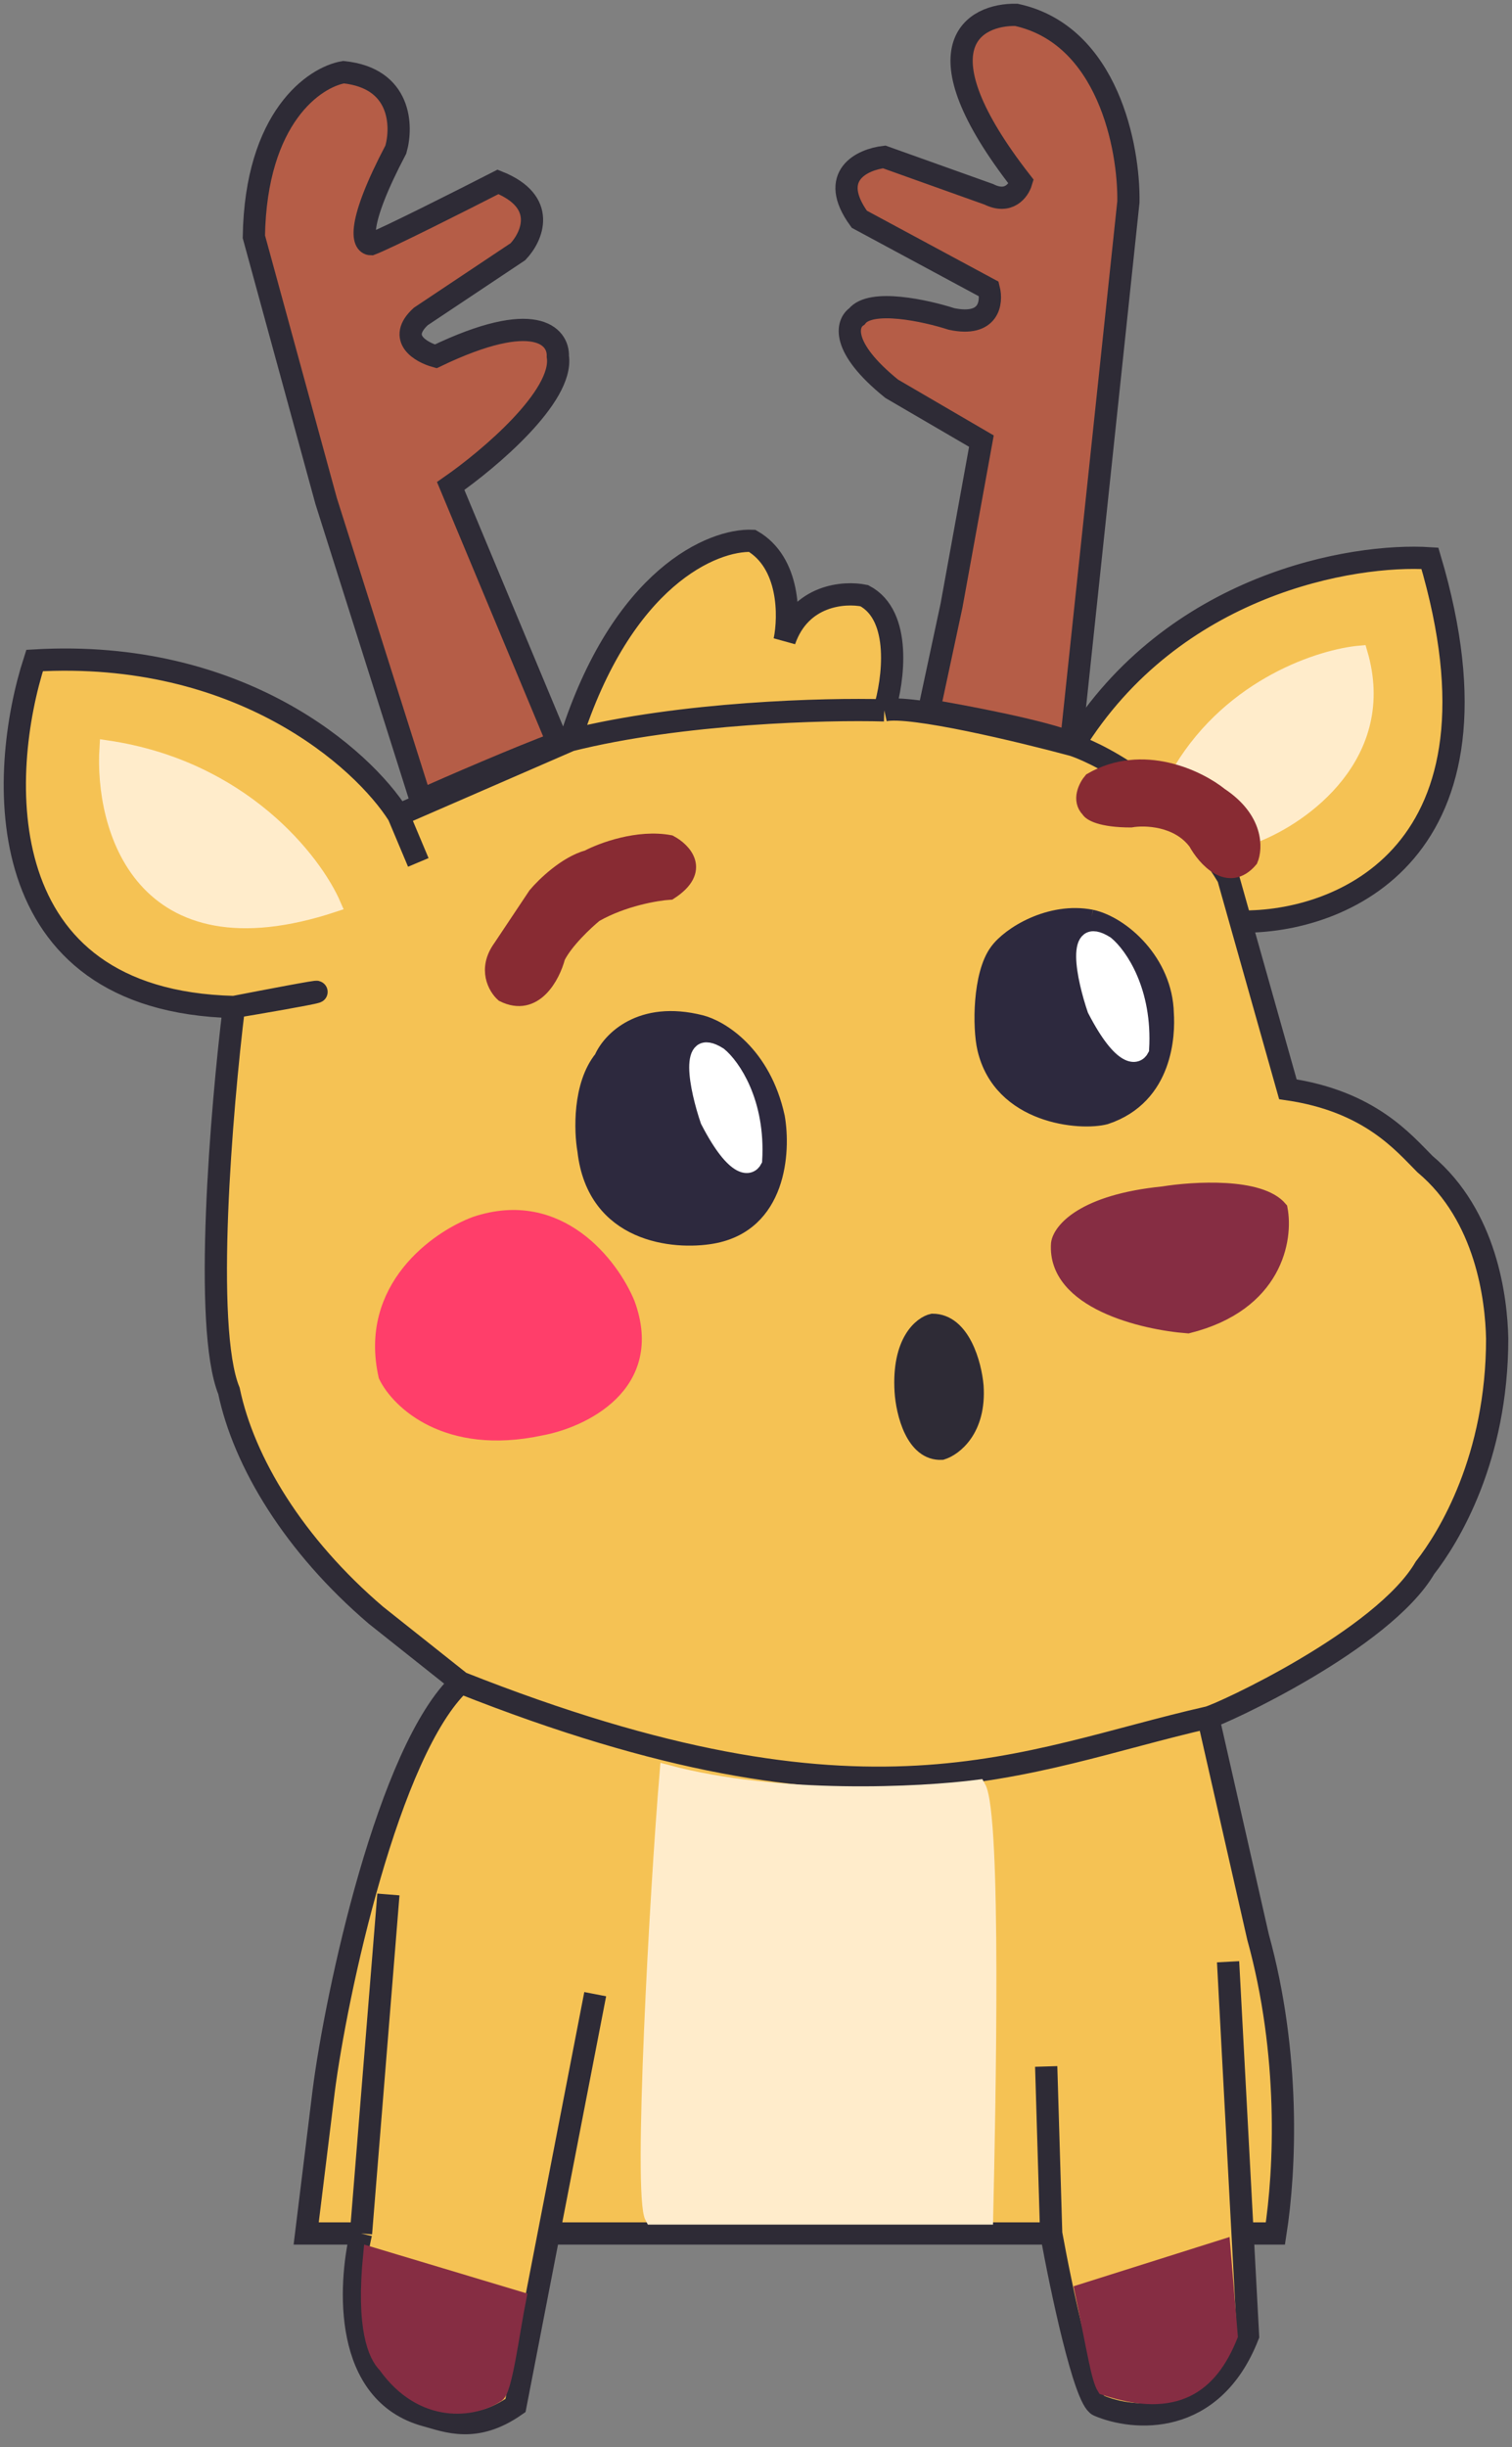 <svg width="102" height="165" viewBox="0 0 102 165" fill="none" xmlns="http://www.w3.org/2000/svg">
<rect x="0" y="0" width="102" height="165" fill="#808080" stroke="none"/>
<path d="M58.306 40.166C60.861 41.511 60.267 45.881 59.651 47.898C61.399 47.495 68.896 49.299 72.426 50.251C79.149 39.359 91.251 37.309 96.462 37.645C102.378 57.546 90.411 62.265 83.687 62.136L86.881 73.447C92.394 74.254 94.669 77.033 96.126 78.49C100.294 81.986 100.944 87.622 101 90.255C101 98.324 97.75 103.646 96.126 105.719C93.302 110.56 82.343 115.614 81.502 115.804L84.864 130.596C87.049 138.496 86.713 146.284 86.04 150.598H83.824L84.192 157.489C81.771 163.675 76.46 163.204 74.106 162.196C73.165 161.792 71.585 154.296 70.913 150.598H37.024L34.775 162.196C32.085 164.078 30.173 163.264 28.724 162.868C23.177 161.355 23.513 154.184 24.353 150.598H20.655L21.832 141.017C22.672 134.462 26.202 117.99 31.077 113.451L25.362 108.913C19.849 104.207 16.453 98.604 15.445 93.785C13.697 89.482 14.941 74.736 15.781 67.9C-0.893 67.497 -0.131 52.156 2.334 44.536C16.184 43.73 24.465 51.148 26.875 54.958L38.472 49.915C41.969 38.889 48.109 36.356 50.743 36.468C53.297 37.947 53.264 41.567 52.928 43.192C54.003 40.099 56.962 39.886 58.306 40.166Z" fill="#F5C254"/>
<path d="M59.651 47.898C60.267 45.881 60.861 41.511 58.306 40.166C56.962 39.886 54.003 40.099 52.928 43.192C53.264 41.567 53.297 37.947 50.743 36.468C48.109 36.356 41.969 38.889 38.472 49.915M59.651 47.898C61.399 47.495 68.896 49.299 72.426 50.251M59.651 47.898C55.729 47.786 46.003 48.033 38.472 49.915M38.472 49.915L26.875 54.958M26.875 54.958L28.219 58.151M26.875 54.958C24.465 51.148 16.184 43.73 2.334 44.536C-0.131 52.156 -0.893 67.497 15.781 67.9M15.781 67.9C17.462 67.62 20.924 67.026 21.328 66.892C21.731 66.757 17.798 67.508 15.781 67.9ZM15.781 67.9C14.941 74.736 13.697 89.482 15.445 93.785C16.453 98.604 19.849 104.207 25.362 108.913L31.077 113.451M31.077 113.451C26.202 117.99 22.672 134.462 21.832 141.017L20.655 150.598H24.353M31.077 113.451C58.643 124.377 68.896 118.662 81.502 115.804M24.353 150.598L26.202 127.738M24.353 150.598C23.513 154.184 23.177 161.355 28.724 162.868C30.173 163.264 32.085 164.078 34.775 162.196L37.024 150.598M40.153 134.462L37.024 150.598M37.024 150.598H70.913M70.913 150.598L70.577 139.336M70.913 150.598C71.585 154.296 73.165 161.792 74.106 162.196C76.46 163.204 81.771 163.675 84.192 157.489L83.824 150.598M82.847 132.277L83.824 150.598M83.824 150.598H86.04C86.713 146.284 87.049 138.496 84.864 130.596L81.502 115.804M81.502 115.804C82.343 115.614 93.302 110.56 96.126 105.719C97.75 103.646 101 98.324 101 90.255C100.944 87.622 100.294 81.986 96.126 78.49C94.669 77.033 92.394 74.254 86.881 73.447L83.687 62.136M83.687 62.136L82.847 59.16C79.62 53.781 74.555 50.98 72.426 50.251M83.687 62.136C90.411 62.265 102.378 57.546 96.462 37.645C91.251 37.309 79.149 39.359 72.426 50.251" stroke="#2E2B36" stroke-width="1.5"/>
<path d="M76.123 13.607L72.257 50.082C70.24 49.275 65.029 48.289 62.676 47.897L64.189 40.837L66.206 29.744L60.155 26.214C56.659 23.39 57.129 21.788 57.802 21.339C58.743 20.129 62.452 20.947 64.189 21.507C66.744 22.045 66.934 20.387 66.71 19.49L57.97 14.784C55.818 11.826 58.194 10.75 59.651 10.582L66.71 13.103C68.055 13.775 68.727 12.823 68.895 12.263C61.769 3.119 65.702 0.945 68.559 1.001C74.745 2.346 76.179 9.966 76.123 13.607Z" fill="#B55D47"/>
<path d="M30.404 32.769L37.632 50.082C35.077 51.023 30.404 53.051 28.387 53.948L22 33.778L17.125 15.961C17.259 7.893 21.215 5.203 23.176 4.867C27.076 5.27 27.154 8.509 26.706 10.078C24.017 15.187 24.465 16.465 25.025 16.465C26.101 16.061 31.188 13.495 33.597 12.263C36.959 13.607 35.895 15.961 34.942 16.969L28.387 21.339C26.773 22.819 28.387 23.748 29.395 24.029C36.119 20.801 37.688 22.684 37.632 24.029C38.035 26.718 32.981 30.976 30.404 32.769Z" fill="#B55D47"/>
<path d="M76.123 13.607L72.257 50.082C70.24 49.275 65.029 48.289 62.676 47.897L64.189 40.837L66.206 29.744L60.155 26.214C56.659 23.39 57.129 21.788 57.802 21.339C58.743 20.129 62.452 20.947 64.189 21.507C66.744 22.045 66.934 20.387 66.71 19.49L57.97 14.784C55.818 11.826 58.194 10.75 59.651 10.582L66.71 13.103C68.055 13.775 68.727 12.823 68.895 12.263C61.769 3.119 65.702 0.945 68.559 1.001C74.745 2.346 76.179 9.966 76.123 13.607Z" stroke="#2E2B36" stroke-width="1.5"/>
<path d="M30.404 32.769L37.632 50.082C35.077 51.023 30.404 53.051 28.387 53.948L22 33.778L17.125 15.961C17.259 7.893 21.215 5.203 23.176 4.867C27.076 5.27 27.154 8.509 26.706 10.078C24.017 15.187 24.465 16.465 25.025 16.465C26.101 16.061 31.188 13.495 33.597 12.263C36.959 13.607 35.895 15.961 34.942 16.969L28.387 21.339C26.773 22.819 28.387 23.748 29.395 24.029C36.119 20.801 37.688 22.684 37.632 24.029C38.035 26.718 32.981 30.976 30.404 32.769Z" stroke="#2E2B36" stroke-width="1.5"/>
<path d="M26.033 92.774C24.689 86.857 29.507 83.473 32.084 82.521C37.732 80.638 41.273 85.322 42.337 87.9C44.355 93.413 39.256 95.799 36.455 96.304C30.134 97.648 26.874 94.511 26.033 92.774Z" fill="#FF3E6A" stroke="#FF3E6A"/>
<path d="M78.46 80.497C73.081 81.035 71.512 82.962 71.4 83.859C71.131 87.758 77.115 89.182 80.141 89.406C86.057 87.927 86.752 83.523 86.36 81.506C85.015 79.892 80.533 80.161 78.46 80.497Z" fill="#862D43"/>
<path d="M35 155L25.001 152C24.501 157 25.328 158.828 26.001 159.5C28.522 163.03 31.987 162.509 33.5 161.5C34.038 161.366 34.552 157.241 35 155Z" fill="#862D43"/>
<path d="M82.501 151.5L73.001 154.5C73.841 158.534 74.109 160.384 74.501 161C79.342 162.614 81.656 160.862 83.001 157.5L82.501 151.5Z" fill="#862D43"/>
<path d="M78.46 80.497C73.081 81.035 71.512 82.962 71.4 83.859C71.131 87.758 77.115 89.182 80.141 89.406C86.057 87.927 86.752 83.523 86.36 81.506C85.015 79.892 80.533 80.161 78.46 80.497Z" stroke="#862D43"/>
<path d="M35 155L25.001 152C24.501 157 25.328 158.828 26.001 159.5C28.522 163.03 31.987 162.509 33.5 161.5C34.038 161.366 34.552 157.241 35 155Z" stroke="#862D43"/>
<path d="M82.501 151.5L73.001 154.5C73.841 158.534 74.109 160.384 74.501 161C79.342 162.614 81.656 160.862 83.001 157.5L82.501 151.5Z" stroke="#862D43"/>
<path d="M91.756 44.031C93.773 50.889 87.89 55.069 84.697 56.301C84.293 54.016 81.167 52.435 79.654 51.931C83.15 46.149 89.179 44.255 91.756 44.031Z" fill="#FFECCB"/>
<path d="M22.505 61.008C21.216 58.038 16.353 51.763 7.209 50.419C6.873 55.741 9.462 65.311 22.505 61.008Z" fill="#FFECCB"/>
<path d="M44 149.5C43.193 148.021 44.328 127.456 45 119.5C52.5 121.5 62.134 121.004 66 120.5C67.076 122.383 66.668 142.048 66.5 149.5L44 149.5Z" fill="#FFECCB"/>
<path d="M91.756 44.031C93.773 50.889 87.89 55.069 84.697 56.301C84.293 54.016 81.167 52.435 79.654 51.931C83.15 46.149 89.179 44.255 91.756 44.031Z" stroke="#FFECCB"/>
<path d="M22.505 61.008C21.216 58.038 16.353 51.763 7.209 50.419C6.873 55.741 9.462 65.311 22.505 61.008Z" stroke="#FFECCB"/>
<path d="M44 149.5C43.193 148.021 44.328 127.456 45 119.5C52.5 121.5 62.134 121.004 66 120.5C67.076 122.383 66.668 142.048 66.5 149.5L44 149.5Z" stroke="#FFECCB"/>
<path d="M82.342 53.613C84.762 55.227 84.695 57.199 84.359 57.983C82.88 59.731 81.277 57.927 80.661 56.807C79.451 55.193 77.243 55.126 76.291 55.294C74.274 55.294 73.546 54.846 73.433 54.621C72.761 53.949 73.265 52.997 73.602 52.605C77.098 50.587 80.885 52.436 82.342 53.613Z" fill="#882B33"/>
<path d="M45.195 60.168C47.481 58.689 46.148 57.311 45.195 56.807C43.044 56.403 40.601 57.311 39.648 57.815C38.169 58.218 36.679 59.664 36.119 60.336L33.765 63.866C32.69 65.345 33.429 66.612 33.934 67.06C36.085 68.135 37.295 65.827 37.631 64.538C38.169 63.463 39.536 62.185 40.153 61.681C42.035 60.605 44.299 60.224 45.195 60.168Z" fill="#882B33"/>
<path d="M82.342 53.613C84.762 55.227 84.695 57.199 84.359 57.983C82.88 59.731 81.277 57.927 80.661 56.807C79.451 55.193 77.243 55.126 76.291 55.294C74.274 55.294 73.546 54.846 73.433 54.621C72.761 53.949 73.265 52.997 73.602 52.605C77.098 50.587 80.885 52.436 82.342 53.613Z" stroke="#882B33"/>
<path d="M45.195 60.168C47.481 58.689 46.148 57.311 45.195 56.807C43.044 56.403 40.601 57.311 39.648 57.815C38.169 58.218 36.679 59.664 36.119 60.336L33.765 63.866C32.69 65.345 33.429 66.612 33.934 67.06C36.085 68.135 37.295 65.827 37.631 64.538C38.169 63.463 39.536 62.185 40.153 61.681C42.035 60.605 44.299 60.224 45.195 60.168Z" stroke="#882B33"/>
<path d="M78.688 68.328C78.611 64.85 75.716 62.282 73.638 61.835C70.821 61.284 68.077 62.993 67.254 64.14C66.101 65.701 66.102 69.296 66.423 70.695C67.484 75.314 72.895 75.776 74.6 75.314C78.688 73.951 78.779 69.686 78.688 68.328Z" fill="#2D293E"/>
<path d="M52.444 75.314C51.508 71.018 48.627 69.279 47.303 68.946C43.19 67.902 41.109 70.11 40.582 71.344C39.115 73.154 39.218 76.272 39.453 77.605C40.102 83.31 45.461 83.82 48.059 83.362C52.563 82.568 52.859 77.666 52.444 75.314Z" fill="#2D293E"/>
<path d="M73.638 61.835C75.716 62.282 78.611 64.85 78.688 68.328C78.779 69.686 78.688 73.951 74.6 75.314C72.895 75.776 67.484 75.314 66.423 70.695C66.102 69.296 66.101 65.701 67.254 64.14M73.638 61.835L70.286 63.606C69.832 64.074 68.076 64.157 67.254 64.14M73.638 61.835C70.821 61.284 68.077 62.993 67.254 64.14M47.303 68.946C48.627 69.279 51.508 71.018 52.444 75.314C52.859 77.666 52.563 82.568 48.059 83.362C45.461 83.82 40.102 83.31 39.453 77.605C39.218 76.272 39.115 73.154 40.582 71.344M47.303 68.946L44.263 70.695L40.582 71.344M47.303 68.946C43.19 67.902 41.109 70.11 40.582 71.344" stroke="#2D293E"/>
<path d="M50.917 78.239C51.152 74.297 49.426 71.847 48.534 71.115C46.191 69.63 47.034 73.468 47.748 75.573C49.575 79.113 50.622 78.825 50.917 78.239Z" fill="white" stroke="white"/>
<path d="M77.02 70.747C77.256 66.805 75.53 64.355 74.637 63.623C72.295 62.138 73.137 65.976 73.851 68.081C75.679 71.621 76.725 71.333 77.02 70.747Z" fill="white" stroke="white"/>
<path d="M60.847 93.827C60.642 90.439 62.131 89.249 62.901 89.078C64.955 89.078 65.725 91.987 65.853 93.442C66.059 96.42 64.398 97.678 63.543 97.935C61.592 98.037 60.933 95.239 60.847 93.827Z" fill="#2E2B36" stroke="#2E2B36"/>
</svg>

